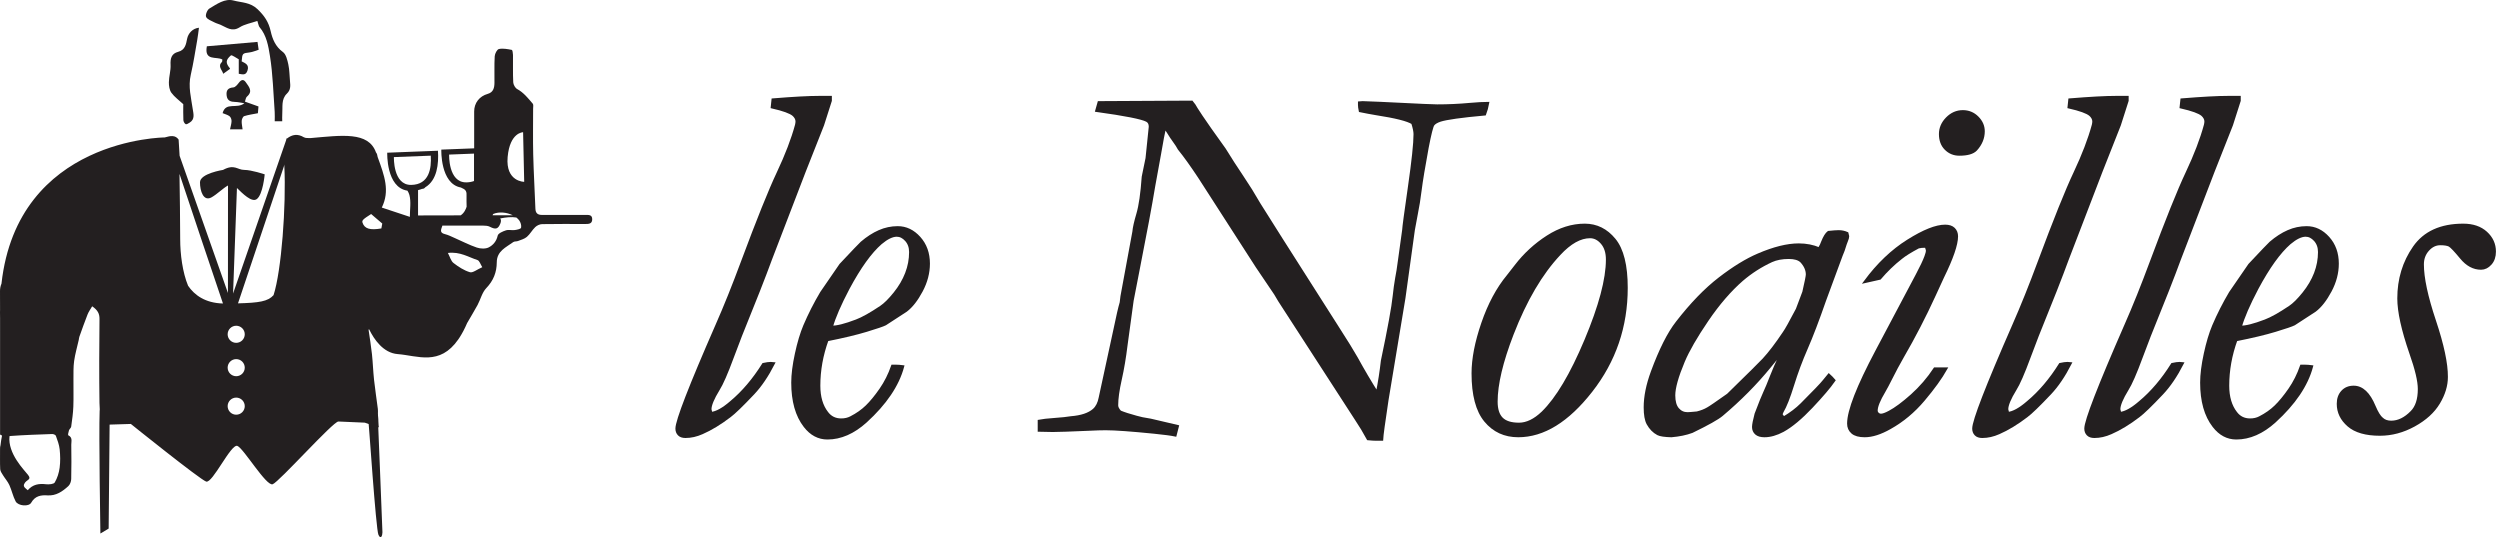 <svg width="591" height="127" viewBox="0 0 591 127" fill="none" xmlns="http://www.w3.org/2000/svg">
<path d="M182.534 25.304L182.713 23.591C187.545 23.197 191.208 23 193.704 23H196.319V23.793L194.486 29.526C194.407 29.684 192.967 33.33 190.167 40.461L182.177 61.267C180.755 65.167 178.391 71.196 175.076 79.35L173.123 84.494C171.745 88.236 170.639 90.758 169.81 92.061C168.509 94.18 167.86 95.751 167.86 96.771L168.094 97.713C169.386 97.597 170.982 96.709 172.886 95.054C175.67 92.728 178.196 89.754 180.468 86.128C181.201 85.971 181.769 85.892 182.173 85.892L182.831 85.95C181.354 88.827 179.765 91.173 178.06 92.983C175.371 95.823 173.515 97.615 172.494 98.364C170.221 100.098 168.045 101.417 165.962 102.326C164.637 102.917 163.331 103.209 162.044 103.209C161.362 103.209 160.849 103.033 160.51 102.678C160.169 102.326 160 101.869 160 101.32C160 99.468 163.155 91.328 169.462 76.909C171.395 72.534 173.406 67.529 175.496 61.893C179.164 52.043 181.982 45.028 183.954 40.851C185.926 36.673 187.364 32.911 188.274 29.561C188.352 29.22 188.39 28.935 188.39 28.71C188.39 28.142 188.114 27.613 187.564 27.12C186.852 26.514 185.177 25.909 182.534 25.304Z" fill="#231F20"/>
<path d="M182.534 25.304L182.713 23.591C187.545 23.197 191.208 23 193.704 23H196.319V23.793L194.486 29.526C194.407 29.684 192.967 33.33 190.167 40.461L182.177 61.267C180.755 65.167 178.391 71.196 175.076 79.35L173.123 84.494C171.745 88.236 170.639 90.758 169.81 92.061C168.509 94.18 167.86 95.751 167.86 96.771L168.094 97.713C169.386 97.597 170.982 96.709 172.886 95.054C175.67 92.728 178.196 89.754 180.468 86.128C181.201 85.971 181.769 85.892 182.173 85.892L182.831 85.95C181.354 88.827 179.765 91.173 178.06 92.983C175.371 95.823 173.515 97.615 172.494 98.364C170.221 100.098 168.045 101.417 165.962 102.326C164.637 102.917 163.331 103.209 162.044 103.209C161.362 103.209 160.849 103.033 160.51 102.678C160.169 102.326 160 101.869 160 101.32C160 99.468 163.155 91.328 169.462 76.909C171.395 72.534 173.406 67.529 175.496 61.893C179.164 52.043 181.982 45.028 183.954 40.851C185.926 36.673 187.364 32.911 188.274 29.561C188.352 29.22 188.39 28.935 188.39 28.71C188.39 28.142 188.114 27.613 187.564 27.12C186.852 26.514 185.177 25.909 182.534 25.304Z" stroke="#231F20" stroke-width="0.667" stroke-miterlimit="10"/>
<path d="M196.55 77.32C197.812 77.362 199.784 76.868 202.466 75.843C203.925 75.292 205.857 74.209 208.263 72.593C209.209 71.96 210.293 70.889 211.515 69.371C212.738 67.855 213.663 66.276 214.294 64.642C214.925 63.007 215.243 61.324 215.243 59.59C215.243 58.445 214.907 57.499 214.236 56.75C213.566 56.004 212.817 55.628 211.989 55.628C210.924 55.628 209.662 56.238 208.203 57.462C205.758 59.59 203.194 63.156 200.515 68.158C198.504 71.981 197.181 75.037 196.55 77.32ZM195.544 80.336C194.245 83.911 193.595 87.523 193.595 91.179C193.595 93.849 194.224 95.991 195.486 97.6C196.314 98.701 197.439 99.251 198.859 99.251C199.724 99.251 200.494 99.075 201.164 98.72C202.624 97.976 203.874 97.092 204.92 96.075C205.966 95.052 207.059 93.719 208.203 92.073C209.346 90.425 210.274 88.582 210.984 86.542H211.81C212.283 86.542 212.817 86.582 213.408 86.66C212.225 91.058 209.307 95.377 204.653 99.619C201.735 102.251 198.719 103.565 195.606 103.565C193.514 103.565 191.739 102.619 190.282 100.73C188.35 98.245 187.383 94.818 187.383 90.444C187.383 88.552 187.668 86.285 188.241 83.647C188.812 81.006 189.473 78.799 190.222 77.026C191.369 74.34 192.693 71.733 194.184 69.222L198.738 62.602C201.698 59.451 203.354 57.717 203.707 57.402C205.09 56.217 206.477 55.325 207.878 54.713C209.247 54.108 210.728 53.795 212.225 53.797C214.158 53.797 215.851 54.606 217.312 56.224C218.769 57.844 219.502 59.88 219.502 62.326C219.502 64.5 218.939 66.642 217.816 68.754C216.691 70.868 215.478 72.419 214.178 73.405L209.267 76.601C208.715 76.882 207.235 77.383 204.832 78.115C202.426 78.846 199.33 79.587 195.544 80.336Z" fill="#231F20"/>
<path d="M196.55 77.32C197.812 77.362 199.784 76.868 202.466 75.843C203.925 75.292 205.857 74.209 208.263 72.593C209.209 71.96 210.293 70.889 211.515 69.371C212.738 67.855 213.663 66.276 214.294 64.642C214.925 63.007 215.243 61.324 215.243 59.59C215.243 58.445 214.907 57.499 214.236 56.75C213.566 56.004 212.817 55.628 211.989 55.628C210.924 55.628 209.662 56.238 208.203 57.462C205.758 59.59 203.194 63.156 200.515 68.158C198.504 71.981 197.181 75.037 196.55 77.32ZM195.544 80.336C194.245 83.911 193.595 87.523 193.595 91.179C193.595 93.849 194.224 95.991 195.486 97.6C196.314 98.701 197.439 99.251 198.859 99.251C199.724 99.251 200.494 99.075 201.164 98.72C202.624 97.976 203.874 97.092 204.92 96.075C205.966 95.052 207.059 93.719 208.203 92.073C209.346 90.425 210.274 88.582 210.984 86.542H211.81C212.283 86.542 212.817 86.582 213.408 86.66C212.225 91.058 209.307 95.377 204.653 99.619C201.735 102.251 198.719 103.565 195.606 103.565C193.514 103.565 191.739 102.619 190.282 100.73C188.35 98.245 187.383 94.818 187.383 90.444C187.383 88.552 187.668 86.285 188.241 83.647C188.812 81.006 189.473 78.799 190.222 77.026C191.369 74.34 192.693 71.733 194.184 69.222L198.738 62.602C201.698 59.451 203.354 57.717 203.707 57.402C205.09 56.217 206.477 55.325 207.878 54.713C209.247 54.108 210.728 53.795 212.225 53.797C214.158 53.797 215.851 54.606 217.312 56.224C218.769 57.844 219.502 59.88 219.502 62.326C219.502 64.5 218.939 66.642 217.816 68.754C216.691 70.868 215.478 72.419 214.178 73.405L209.267 76.601C208.715 76.882 207.235 77.383 204.832 78.115C202.426 78.846 199.33 79.587 195.544 80.336Z" stroke="#231F20" stroke-width="0.667" stroke-miterlimit="10"/>
<path d="M245.646 99.545C246.421 99.392 247.639 99.255 249.305 99.137C250.97 99.019 252.269 98.884 253.2 98.727C255.64 98.532 257.44 97.929 258.602 96.914C259.338 96.251 259.823 95.296 260.057 94.048L263.588 77.735C264.188 74.818 264.666 72.748 265.026 71.529L265.207 70.05L268.021 54.8C268.102 53.854 268.417 52.436 268.979 50.544C269.538 48.652 269.955 45.738 270.236 41.795L271.134 37.423L271.902 29.953C271.902 29.249 271.647 28.759 271.134 28.484C269.99 27.858 266.03 27.074 259.25 26.133L259.786 24.241L281.735 24.123C282.155 24.611 282.516 25.146 282.812 25.718C283.292 26.506 284.368 28.103 286.045 30.505L289.46 35.295C290.81 37.492 292.207 39.659 293.65 41.795C295.067 43.893 296.406 46.043 297.663 48.24C298.542 49.698 304.708 59.411 316.165 77.378C318.323 80.73 319.821 83.155 320.659 84.65C322.209 87.478 323.846 90.257 325.568 92.984C326.08 90.441 326.481 87.877 326.769 85.299C328.37 77.695 329.305 72.572 329.571 69.934C329.725 68.476 329.915 67.094 330.144 65.793C330.335 64.926 330.581 63.332 330.887 61.006L331.803 54.388C331.838 53.639 332.297 50.219 333.174 44.132C334.049 38.042 334.489 33.904 334.489 31.713C334.489 31.087 334.308 30.206 333.947 29.072C332.784 28.328 329.91 27.605 325.333 26.9C324.064 26.688 322.798 26.452 321.538 26.191C321.415 25.6 321.357 25.148 321.357 24.83V24.299L322.125 24.241C322.872 24.241 327.704 24.459 336.617 24.9C338.155 24.974 339.199 25.008 339.751 25.008C342.353 25.008 344.935 24.89 347.499 24.654C349.313 24.496 350.712 24.417 351.7 24.417C351.54 25.308 351.308 26.161 350.995 26.972C345.448 27.477 341.936 27.967 340.451 28.444C339.632 28.722 339.073 29.061 338.781 29.457C338.489 29.854 338.029 31.662 337.408 34.88C336.566 39.451 336.014 42.801 335.749 44.929C335.482 47.055 335.197 48.852 334.891 50.308C334.633 51.646 334.385 52.986 334.146 54.327L331.914 70.465L327.913 94.579C327.113 99.863 326.695 102.955 326.656 103.859H325.243C324.848 103.859 324.238 103.822 323.412 103.743C322.551 102.143 321.612 100.585 320.599 99.077L303.472 72.618C302.775 71.579 302.116 70.515 301.495 69.429L297.185 63.049L283.531 41.846C281.654 39.011 280.058 36.788 278.74 35.172C278.423 34.585 278.062 34.023 277.662 33.489C277.151 32.792 276.672 32.073 276.226 31.333C276.026 31.057 275.746 30.626 275.386 30.034C275.068 31.214 274.648 33.363 274.129 36.475L272.753 44.044C272.032 48.416 270.795 55.058 269.039 63.962L267.661 71.056L266.223 81.576C265.866 84.532 265.406 87.251 264.847 89.734C264.288 92.217 264.008 94.248 264.008 95.824C264.008 96.295 264.263 96.807 264.775 97.359C265.72 97.755 267 98.166 268.612 98.601C269.362 98.836 270.503 99.074 272.039 99.308C272.312 99.35 274.419 99.842 278.355 100.788L277.826 102.858C276.887 102.658 275.242 102.443 272.895 102.204C267.413 101.652 263.576 101.379 261.384 101.379C260.365 101.379 259.073 101.418 257.508 101.497C253.005 101.694 250.128 101.794 248.878 101.794C248.21 101.794 247.136 101.773 245.646 101.731V99.545Z" fill="#231F20"/>
<path d="M245.646 99.545C246.421 99.392 247.639 99.255 249.305 99.137C250.97 99.019 252.269 98.884 253.2 98.727C255.64 98.532 257.44 97.929 258.602 96.914C259.338 96.251 259.823 95.296 260.057 94.048L263.588 77.735C264.188 74.818 264.666 72.748 265.026 71.529L265.207 70.05L268.021 54.8C268.102 53.854 268.417 52.436 268.979 50.544C269.538 48.652 269.955 45.738 270.236 41.795L271.134 37.423L271.902 29.953C271.902 29.249 271.647 28.759 271.134 28.484C269.99 27.858 266.03 27.074 259.25 26.133L259.786 24.241L281.735 24.123C282.155 24.611 282.516 25.146 282.812 25.718C283.292 26.506 284.368 28.103 286.045 30.505L289.46 35.295C290.81 37.492 292.207 39.659 293.65 41.795C295.067 43.893 296.406 46.043 297.663 48.24C298.542 49.698 304.708 59.411 316.165 77.378C318.323 80.73 319.821 83.155 320.659 84.65C322.209 87.478 323.846 90.257 325.568 92.984C326.08 90.441 326.481 87.877 326.769 85.299C328.37 77.695 329.305 72.572 329.571 69.934C329.725 68.476 329.915 67.094 330.144 65.793C330.335 64.926 330.581 63.332 330.887 61.006L331.803 54.388C331.838 53.639 332.297 50.219 333.174 44.132C334.049 38.042 334.489 33.904 334.489 31.713C334.489 31.087 334.308 30.206 333.947 29.072C332.784 28.328 329.91 27.605 325.333 26.9C324.064 26.688 322.798 26.452 321.538 26.191C321.415 25.6 321.357 25.148 321.357 24.83V24.299L322.125 24.241C322.872 24.241 327.704 24.459 336.617 24.9C338.155 24.974 339.199 25.008 339.751 25.008C342.353 25.008 344.935 24.89 347.499 24.654C349.313 24.496 350.712 24.417 351.7 24.417C351.54 25.308 351.308 26.161 350.995 26.972C345.448 27.477 341.936 27.967 340.451 28.444C339.632 28.722 339.073 29.061 338.781 29.457C338.489 29.854 338.029 31.662 337.408 34.88C336.566 39.451 336.014 42.801 335.749 44.929C335.482 47.055 335.197 48.852 334.891 50.308C334.633 51.646 334.385 52.986 334.146 54.327L331.914 70.465L327.913 94.579C327.113 99.863 326.695 102.955 326.656 103.859H325.243C324.848 103.859 324.238 103.822 323.412 103.743C322.551 102.143 321.612 100.585 320.599 99.077L303.472 72.618C302.775 71.579 302.116 70.515 301.495 69.429L297.185 63.049L283.531 41.846C281.654 39.011 280.058 36.788 278.74 35.172C278.423 34.585 278.062 34.023 277.662 33.489C277.151 32.792 276.672 32.073 276.226 31.333C276.026 31.057 275.746 30.626 275.386 30.034C275.068 31.214 274.648 33.363 274.129 36.475L272.753 44.044C272.032 48.416 270.795 55.058 269.039 63.962L267.661 71.056L266.223 81.576C265.866 84.532 265.406 87.251 264.847 89.734C264.288 92.217 264.008 94.248 264.008 95.824C264.008 96.295 264.263 96.807 264.775 97.359C265.72 97.755 267 98.166 268.612 98.601C269.362 98.836 270.503 99.074 272.039 99.308C272.312 99.35 274.419 99.842 278.355 100.788L277.826 102.858C276.887 102.658 275.242 102.443 272.895 102.204C267.413 101.652 263.576 101.379 261.384 101.379C260.365 101.379 259.073 101.418 257.508 101.497C253.005 101.694 250.128 101.794 248.878 101.794C248.21 101.794 247.136 101.773 245.646 101.731V99.545Z" stroke="#231F20" stroke-width="0.667" stroke-miterlimit="10"/>
<path d="M353.709 94.936C353.709 96.748 354.131 98.088 354.98 98.953C355.827 99.82 357.198 100.256 359.091 100.256C360.942 100.256 362.816 99.349 364.709 97.537C368.101 94.226 371.49 88.533 374.884 80.453C378.273 72.377 379.969 66.011 379.969 61.363C379.969 59.707 379.556 58.395 378.728 57.431C377.899 56.464 376.955 55.982 375.891 55.982C373.561 55.982 371.137 57.34 368.613 60.06C364.315 64.634 360.608 70.937 357.495 78.974C354.968 85.519 353.709 90.837 353.709 94.936ZM384.464 68.039C384.464 77.185 381.692 85.301 376.155 92.392C370.613 99.486 364.867 103.033 358.912 103.033C355.718 103.033 353.136 101.842 351.164 99.456C349.192 97.073 348.206 93.341 348.206 88.257C348.206 84.828 348.976 80.878 350.514 76.406C352.052 71.932 354.043 68.22 356.488 65.262C357.137 64.468 357.768 63.66 358.381 62.839C360.449 60.139 362.971 57.819 365.834 55.982C368.711 54.13 371.648 53.205 374.645 53.205C377.405 53.205 379.734 54.357 381.625 56.661C383.52 58.966 384.464 62.761 384.464 68.039Z" fill="#231F20"/>
<path d="M353.709 94.936C353.709 96.748 354.131 98.088 354.98 98.953C355.827 99.82 357.198 100.256 359.091 100.256C360.942 100.256 362.816 99.349 364.709 97.537C368.101 94.226 371.49 88.533 374.884 80.453C378.273 72.377 379.969 66.011 379.969 61.363C379.969 59.707 379.556 58.395 378.728 57.431C377.899 56.464 376.955 55.982 375.891 55.982C373.561 55.982 371.137 57.34 368.613 60.06C364.315 64.634 360.608 70.937 357.495 78.974C354.968 85.519 353.709 90.837 353.709 94.936ZM384.464 68.039C384.464 77.185 381.692 85.301 376.155 92.392C370.613 99.486 364.867 103.033 358.912 103.033C355.718 103.033 353.136 101.842 351.164 99.456C349.192 97.073 348.206 93.341 348.206 88.257C348.206 84.828 348.976 80.878 350.514 76.406C352.052 71.932 354.043 68.22 356.488 65.262C357.137 64.468 357.768 63.66 358.381 62.839C360.449 60.139 362.971 57.819 365.834 55.982C368.711 54.13 371.648 53.205 374.645 53.205C377.405 53.205 379.734 54.357 381.625 56.661C383.52 58.966 384.464 62.761 384.464 68.039Z" stroke="#231F20" stroke-width="0.667" stroke-miterlimit="10"/>
<path d="M401.194 97.596C402.168 97.357 403.022 97.025 403.755 96.59C404.203 96.355 405.787 95.271 408.513 93.339C413.475 88.492 416.282 85.715 416.932 85.005C418.354 83.468 419.961 81.361 421.752 78.681C422.239 78.011 423.278 76.159 424.863 73.124L426.401 69.046C426.953 66.642 427.229 65.263 427.229 64.906C427.229 63.805 426.767 62.762 425.853 61.776C425.241 61.185 424.248 60.889 422.868 60.889C421.283 60.889 419.924 61.144 418.787 61.656C416.255 62.823 413.898 64.336 411.782 66.151C408.94 68.632 406.2 71.814 403.56 75.695C400.92 79.578 399.051 82.819 397.956 85.418C396.452 89.004 395.703 91.684 395.703 93.458C395.703 94.916 396.009 96.001 396.617 96.708C397.227 97.417 398 97.772 398.935 97.772C399.262 97.772 400.013 97.714 401.194 97.596ZM430.066 58.818C430.46 58.148 430.72 57.617 430.836 57.223C431.309 56.041 431.785 55.274 432.261 54.919C433.365 54.801 434.174 54.743 434.687 54.743C435.36 54.743 436.012 54.88 436.643 55.156L436.819 55.867C436.819 56.106 436.722 56.458 436.524 56.931C436.408 57.17 436.149 57.919 435.754 59.178L435.281 60.36L431.377 70.94C429.718 75.709 428.268 79.509 427.025 82.346C425.789 85.17 424.712 88.061 423.8 91.005C422.893 93.942 422.063 96.038 421.314 97.299L421.077 97.867C421.077 98.096 421.286 98.4 421.703 98.778C423.364 97.793 424.765 96.729 425.911 95.586C428.867 92.63 430.621 90.796 431.175 90.089C431.583 89.577 431.971 89.104 432.339 88.668C432.78 89.065 433.189 89.477 433.557 89.913C432.5 91.448 430.723 93.536 428.229 96.177C425.735 98.817 423.485 100.688 421.483 101.794C419.933 102.619 418.479 103.034 417.119 103.034C416.249 103.034 415.598 102.842 415.162 102.455C414.73 102.07 414.512 101.567 414.512 100.948C414.512 100.408 414.709 99.388 415.104 97.89C416.089 95.291 416.778 93.576 417.175 92.748C417.567 91.921 418.098 90.641 418.771 88.907C419.163 87.843 419.973 85.991 421.195 83.35C420.425 84.099 419.472 85.202 418.337 86.661C415.052 90.68 411.283 94.482 407.026 98.069C406.052 98.896 403.699 100.218 399.969 102.028C398.591 102.541 396.97 102.874 395.105 103.034C393.523 102.993 392.467 102.837 391.943 102.561C390.969 102.049 390.177 101.24 389.57 100.139C389.124 99.309 388.899 98.029 388.899 96.293C388.899 93.775 389.463 90.977 390.593 87.901C392.527 82.662 394.481 78.781 396.457 76.256C399.842 71.882 403.196 68.416 406.523 65.854C409.845 63.293 412.9 61.422 415.679 60.239C419.346 58.663 422.531 57.872 425.232 57.872C426.118 57.872 426.962 57.954 427.77 58.111C428.558 58.264 429.328 58.501 430.066 58.818Z" fill="#231F20"/>
<path d="M401.194 97.596C402.168 97.357 403.022 97.025 403.755 96.59C404.203 96.355 405.787 95.271 408.513 93.339C413.475 88.492 416.282 85.715 416.932 85.005C418.354 83.468 419.961 81.361 421.752 78.681C422.239 78.011 423.278 76.159 424.863 73.124L426.401 69.046C426.953 66.642 427.229 65.263 427.229 64.906C427.229 63.805 426.767 62.762 425.853 61.776C425.241 61.185 424.248 60.889 422.868 60.889C421.283 60.889 419.924 61.144 418.787 61.656C416.255 62.823 413.898 64.336 411.782 66.151C408.94 68.632 406.2 71.814 403.56 75.695C400.92 79.578 399.051 82.819 397.956 85.418C396.452 89.004 395.703 91.684 395.703 93.458C395.703 94.916 396.009 96.001 396.617 96.708C397.227 97.417 398 97.772 398.935 97.772C399.262 97.772 400.013 97.714 401.194 97.596ZM430.066 58.818C430.46 58.148 430.72 57.617 430.836 57.223C431.309 56.041 431.785 55.274 432.261 54.919C433.365 54.801 434.174 54.743 434.687 54.743C435.36 54.743 436.012 54.88 436.643 55.156L436.819 55.867C436.819 56.106 436.722 56.458 436.524 56.931C436.408 57.17 436.149 57.919 435.754 59.178L435.281 60.36L431.377 70.94C429.718 75.709 428.268 79.509 427.025 82.346C425.789 85.17 424.712 88.061 423.8 91.005C422.893 93.942 422.063 96.038 421.314 97.299L421.077 97.867C421.077 98.096 421.286 98.4 421.703 98.778C423.364 97.793 424.765 96.729 425.911 95.586C428.867 92.63 430.621 90.796 431.175 90.089C431.583 89.577 431.971 89.104 432.339 88.668C432.78 89.065 433.189 89.477 433.557 89.913C432.5 91.448 430.723 93.536 428.229 96.177C425.735 98.817 423.485 100.688 421.483 101.794C419.933 102.619 418.479 103.034 417.119 103.034C416.249 103.034 415.598 102.842 415.162 102.455C414.73 102.07 414.512 101.567 414.512 100.948C414.512 100.408 414.709 99.388 415.104 97.89C416.089 95.291 416.778 93.576 417.175 92.748C417.567 91.921 418.098 90.641 418.771 88.907C419.163 87.843 419.973 85.991 421.195 83.35C420.425 84.099 419.472 85.202 418.337 86.661C415.052 90.68 411.283 94.482 407.026 98.069C406.052 98.896 403.699 100.218 399.969 102.028C398.591 102.541 396.97 102.874 395.105 103.034C393.523 102.993 392.467 102.837 391.943 102.561C390.969 102.049 390.177 101.24 389.57 100.139C389.124 99.309 388.899 98.029 388.899 96.293C388.899 93.775 389.463 90.977 390.593 87.901C392.527 82.662 394.481 78.781 396.457 76.256C399.842 71.882 403.196 68.416 406.523 65.854C409.845 63.293 412.9 61.422 415.679 60.239C419.346 58.663 422.531 57.872 425.232 57.872C426.118 57.872 426.962 57.954 427.77 58.111C428.558 58.264 429.328 58.501 430.066 58.818Z" stroke="#231F20" stroke-width="0.667" stroke-miterlimit="10"/>
<path d="M458.695 31.689C458.695 30.309 459.226 29.078 460.291 27.993C461.355 26.911 462.601 26.368 464.018 26.368C465.359 26.368 466.503 26.841 467.449 27.787C468.396 28.733 468.869 29.818 468.869 31.037C468.869 32.613 468.278 34.053 467.094 35.354C466.385 36.102 465.083 36.476 463.19 36.476C461.928 36.476 460.864 36.042 459.998 35.175C459.128 34.308 458.695 33.147 458.695 31.689ZM455.324 58.228C454.496 58.228 453.886 58.288 453.491 58.404C451.635 59.392 450.276 60.238 449.408 60.947C447.634 62.329 445.959 63.942 444.382 65.795L440.953 66.564C443.989 62.463 447.362 59.255 451.072 56.93C454.781 54.604 457.699 53.441 459.831 53.441C460.738 53.441 461.418 53.668 461.873 54.122C462.323 54.574 462.552 55.156 462.552 55.866C462.552 57.799 461.448 61.01 459.24 65.505C458.964 66.057 458.312 67.478 457.286 69.761C454.999 74.766 452.47 79.656 449.708 84.415C448.84 85.915 447.894 87.686 446.866 89.735C446.402 90.675 445.909 91.6 445.388 92.51C444.163 94.562 443.553 96.078 443.553 97.063C443.553 97.339 443.662 97.587 443.878 97.803C444.096 98.018 444.361 98.127 444.678 98.127C445.112 98.127 445.771 97.891 446.66 97.418C448.14 96.632 449.907 95.32 451.963 93.486C454.036 91.63 455.86 89.515 457.391 87.192H459.998C458.801 89.32 457.038 91.764 454.707 94.522C452.378 97.281 449.729 99.486 446.759 101.141C444.535 102.402 442.554 103.033 440.823 103.033C439.503 103.033 438.536 102.766 437.916 102.235C437.297 101.702 436.988 101.004 436.988 100.137C436.988 97.103 439.218 91.388 443.672 82.996L453.194 65.027C454.18 63.175 454.872 61.717 455.264 60.653C455.503 59.983 455.621 59.531 455.621 59.292C455.621 59.095 455.521 58.743 455.324 58.228Z" fill="#231F20"/>
<path d="M458.695 31.689C458.695 30.309 459.226 29.078 460.291 27.993C461.355 26.911 462.601 26.368 464.018 26.368C465.359 26.368 466.503 26.841 467.449 27.787C468.396 28.733 468.869 29.818 468.869 31.037C468.869 32.613 468.278 34.053 467.094 35.354C466.385 36.102 465.083 36.476 463.19 36.476C461.928 36.476 460.864 36.042 459.998 35.175C459.128 34.308 458.695 33.147 458.695 31.689ZM455.324 58.228C454.496 58.228 453.886 58.288 453.491 58.404C451.635 59.392 450.276 60.238 449.408 60.947C447.634 62.329 445.959 63.942 444.382 65.795L440.953 66.564C443.989 62.463 447.362 59.255 451.072 56.93C454.781 54.604 457.699 53.441 459.831 53.441C460.738 53.441 461.418 53.668 461.873 54.122C462.323 54.574 462.552 55.156 462.552 55.866C462.552 57.799 461.448 61.01 459.24 65.505C458.964 66.057 458.312 67.478 457.286 69.761C454.999 74.766 452.47 79.656 449.708 84.415C448.84 85.915 447.894 87.686 446.866 89.735C446.402 90.675 445.909 91.6 445.388 92.51C444.163 94.562 443.553 96.078 443.553 97.063C443.553 97.339 443.662 97.587 443.878 97.803C444.096 98.018 444.361 98.127 444.678 98.127C445.112 98.127 445.771 97.891 446.66 97.418C448.14 96.632 449.907 95.32 451.963 93.486C454.036 91.63 455.86 89.515 457.391 87.192H459.998C458.801 89.32 457.038 91.764 454.707 94.522C452.378 97.281 449.729 99.486 446.759 101.141C444.535 102.402 442.554 103.033 440.823 103.033C439.503 103.033 438.536 102.766 437.916 102.235C437.297 101.702 436.988 101.004 436.988 100.137C436.988 97.103 439.218 91.388 443.672 82.996L453.194 65.027C454.18 63.175 454.872 61.717 455.264 60.653C455.503 59.983 455.621 59.531 455.621 59.292C455.621 59.095 455.521 58.743 455.324 58.228Z" stroke="#231F20" stroke-width="0.667" stroke-miterlimit="10"/>
<path d="M489.097 25.304L489.275 23.591C494.107 23.197 497.77 23 500.266 23H502.881V23.793L501.048 29.526C500.969 29.684 499.529 33.33 496.729 40.461L488.739 61.267C487.317 65.167 484.953 71.196 481.638 79.35L479.685 84.494C478.307 88.236 477.201 90.758 476.373 92.061C475.071 94.18 474.422 95.751 474.422 96.771L474.656 97.713C475.948 97.597 477.544 96.709 479.449 95.054C482.232 92.728 484.759 89.754 487.03 86.128C487.763 85.971 488.331 85.892 488.735 85.892L489.394 85.95C487.916 88.827 486.327 91.173 484.622 92.983C481.933 95.823 480.077 97.615 479.057 98.364C476.783 100.098 474.607 101.417 472.524 102.326C471.199 102.917 469.893 103.209 468.606 103.209C467.924 103.209 467.411 103.033 467.073 102.678C466.732 102.326 466.562 101.869 466.562 101.32C466.562 99.468 469.717 91.328 476.025 76.909C477.957 72.534 479.968 67.529 482.058 61.893C485.726 52.043 488.544 45.028 490.516 40.851C492.488 36.673 493.926 32.911 494.836 29.561C494.915 29.22 494.952 28.935 494.952 28.71C494.952 28.142 494.676 27.613 494.126 27.12C493.414 26.514 491.739 25.909 489.097 25.304Z" fill="#231F20"/>
<path d="M489.097 25.304L489.275 23.591C494.107 23.197 497.77 23 500.266 23H502.881V23.793L501.048 29.526C500.969 29.684 499.529 33.33 496.729 40.461L488.739 61.267C487.317 65.167 484.953 71.196 481.638 79.35L479.685 84.494C478.307 88.236 477.201 90.758 476.373 92.061C475.071 94.18 474.422 95.751 474.422 96.771L474.656 97.713C475.948 97.597 477.544 96.709 479.449 95.054C482.232 92.728 484.759 89.754 487.03 86.128C487.763 85.971 488.331 85.892 488.735 85.892L489.394 85.95C487.916 88.827 486.327 91.173 484.622 92.983C481.933 95.823 480.077 97.615 479.057 98.364C476.783 100.098 474.607 101.417 472.524 102.326C471.199 102.917 469.893 103.209 468.606 103.209C467.924 103.209 467.411 103.033 467.073 102.678C466.732 102.326 466.562 101.869 466.562 101.32C466.562 99.468 469.717 91.328 476.025 76.909C477.957 72.534 479.968 67.529 482.058 61.893C485.726 52.043 488.544 45.028 490.516 40.851C492.488 36.673 493.926 32.911 494.836 29.561C494.915 29.22 494.952 28.935 494.952 28.71C494.952 28.142 494.676 27.613 494.126 27.12C493.414 26.514 491.739 25.909 489.097 25.304Z" stroke="#231F20" stroke-width="0.667" stroke-miterlimit="10"/>
<path d="M515.595 25.304L515.774 23.591C520.606 23.197 524.269 23 526.765 23H529.379V23.793L527.547 29.526C527.468 29.684 526.027 33.33 523.227 40.461L515.238 61.267C513.816 65.167 511.452 71.196 508.137 79.35L506.184 84.494C504.806 88.236 503.699 90.758 502.871 92.061C501.57 94.18 500.92 95.751 500.92 96.771L501.155 97.713C502.447 97.597 504.043 96.709 505.947 95.054C508.731 92.728 511.257 89.754 513.528 86.128C514.261 85.971 514.83 85.892 515.233 85.892L515.892 85.95C514.414 88.827 512.825 91.173 511.12 92.983C508.432 95.823 506.576 97.615 505.555 98.364C503.282 100.098 501.106 101.417 499.023 102.326C497.698 102.917 496.392 103.209 495.105 103.209C494.423 103.209 493.91 103.033 493.571 102.678C493.23 102.326 493.061 101.869 493.061 101.32C493.061 99.468 496.216 91.328 502.523 76.909C504.456 72.534 506.467 67.529 508.557 61.893C512.225 52.043 515.043 45.028 517.015 40.851C518.987 36.673 520.425 32.911 521.334 29.561C521.413 29.22 521.45 28.935 521.45 28.71C521.45 28.142 521.174 27.613 520.625 27.12C519.912 26.514 518.237 25.909 515.595 25.304Z" fill="#231F20"/>
<path d="M515.595 25.304L515.774 23.591C520.606 23.197 524.269 23 526.765 23H529.379V23.793L527.547 29.526C527.468 29.684 526.027 33.33 523.227 40.461L515.238 61.267C513.816 65.167 511.452 71.196 508.137 79.35L506.184 84.494C504.806 88.236 503.699 90.758 502.871 92.061C501.57 94.18 500.92 95.751 500.92 96.771L501.155 97.713C502.447 97.597 504.043 96.709 505.947 95.054C508.731 92.728 511.257 89.754 513.528 86.128C514.261 85.971 514.83 85.892 515.233 85.892L515.892 85.95C514.414 88.827 512.825 91.173 511.12 92.983C508.432 95.823 506.576 97.615 505.555 98.364C503.282 100.098 501.106 101.417 499.023 102.326C497.698 102.917 496.392 103.209 495.105 103.209C494.423 103.209 493.91 103.033 493.571 102.678C493.23 102.326 493.061 101.869 493.061 101.32C493.061 99.468 496.216 91.328 502.523 76.909C504.456 72.534 506.467 67.529 508.557 61.893C512.225 52.043 515.043 45.028 517.015 40.851C518.987 36.673 520.425 32.911 521.334 29.561C521.413 29.22 521.45 28.935 521.45 28.71C521.45 28.142 521.174 27.613 520.625 27.12C519.912 26.514 518.237 25.909 515.595 25.304Z" stroke="#231F20" stroke-width="0.667" stroke-miterlimit="10"/>
<path d="M529.613 77.32C530.875 77.362 532.847 76.868 535.529 75.843C536.988 75.292 538.92 74.209 541.326 72.593C542.272 71.96 543.356 70.889 544.578 69.371C545.801 67.855 546.726 66.276 547.357 64.642C547.988 63.007 548.306 61.324 548.306 59.59C548.306 58.445 547.97 57.499 547.299 56.75C546.629 56.004 545.88 55.628 545.052 55.628C543.987 55.628 542.725 56.238 541.266 57.462C538.821 59.59 536.257 63.156 533.578 68.158C531.567 71.981 530.244 75.037 529.613 77.32ZM528.607 80.336C527.308 83.911 526.658 87.523 526.658 91.179C526.658 93.849 527.287 95.991 528.549 97.6C529.377 98.701 530.502 99.251 531.922 99.251C532.787 99.251 533.557 99.075 534.227 98.72C535.687 97.976 536.937 97.092 537.983 96.075C539.029 95.052 540.122 93.719 541.266 92.073C542.409 90.425 543.337 88.582 544.047 86.542H544.873C545.346 86.542 545.88 86.582 546.471 86.66C545.288 91.058 542.37 95.377 537.716 99.619C534.798 102.251 531.782 103.565 528.669 103.565C526.577 103.565 524.802 102.619 523.345 100.73C521.413 98.245 520.446 94.818 520.446 90.444C520.446 88.552 520.731 86.285 521.304 83.647C521.875 81.006 522.536 78.799 523.285 77.026C524.433 74.34 525.756 71.733 527.247 69.222L531.801 62.602C534.761 59.451 536.417 57.717 536.77 57.402C538.153 56.217 539.54 55.325 540.941 54.713C542.31 54.108 543.791 53.795 545.288 53.797C547.221 53.797 548.914 54.606 550.375 56.224C551.832 57.844 552.565 59.88 552.565 62.326C552.565 64.5 552.002 66.642 550.879 68.754C549.754 70.868 548.541 72.419 547.241 73.405L542.33 76.601C541.778 76.882 540.298 77.383 537.895 78.115C535.489 78.846 532.393 79.587 528.607 80.336Z" fill="#231F20"/>
<path d="M529.613 77.32C530.875 77.362 532.847 76.868 535.529 75.843C536.988 75.292 538.92 74.209 541.326 72.593C542.272 71.96 543.356 70.889 544.578 69.371C545.801 67.855 546.726 66.276 547.357 64.642C547.988 63.007 548.306 61.324 548.306 59.59C548.306 58.445 547.97 57.499 547.299 56.75C546.629 56.004 545.88 55.628 545.052 55.628C543.987 55.628 542.725 56.238 541.266 57.462C538.821 59.59 536.257 63.156 533.578 68.158C531.567 71.981 530.244 75.037 529.613 77.32ZM528.607 80.336C527.308 83.911 526.658 87.523 526.658 91.179C526.658 93.849 527.287 95.991 528.549 97.6C529.377 98.701 530.502 99.251 531.922 99.251C532.787 99.251 533.557 99.075 534.227 98.72C535.687 97.976 536.937 97.092 537.983 96.075C539.029 95.052 540.122 93.719 541.266 92.073C542.409 90.425 543.337 88.582 544.047 86.542H544.873C545.346 86.542 545.88 86.582 546.471 86.66C545.288 91.058 542.37 95.377 537.716 99.619C534.798 102.251 531.782 103.565 528.669 103.565C526.577 103.565 524.802 102.619 523.345 100.73C521.413 98.245 520.446 94.818 520.446 90.444C520.446 88.552 520.731 86.285 521.304 83.647C521.875 81.006 522.536 78.799 523.285 77.026C524.433 74.34 525.756 71.733 527.247 69.222L531.801 62.602C534.761 59.451 536.417 57.717 536.77 57.402C538.153 56.217 539.54 55.325 540.941 54.713C542.31 54.108 543.791 53.795 545.288 53.797C547.221 53.797 548.914 54.606 550.375 56.224C551.832 57.844 552.565 59.88 552.565 62.326C552.565 64.5 552.002 66.642 550.879 68.754C549.754 70.868 548.541 72.419 547.241 73.405L542.33 76.601C541.778 76.882 540.298 77.383 537.895 78.115C535.489 78.846 532.393 79.587 528.607 80.336Z" stroke="#231F20" stroke-width="0.667" stroke-miterlimit="10"/>
<path d="M556.409 91.508C558.38 91.508 559.995 93.024 561.259 96.059C561.888 97.556 562.5 98.542 563.092 99.012C563.642 99.527 564.372 99.782 565.279 99.782C566.975 99.782 568.592 98.994 570.13 97.415C571.313 96.233 571.905 94.417 571.905 91.969C571.905 90.078 571.234 87.238 569.891 83.447C568.001 77.965 567.054 73.664 567.054 70.546C567.054 66.01 568.277 61.985 570.722 58.473C573.167 54.961 577.031 53.206 582.314 53.206C584.564 53.206 586.355 53.816 587.696 55.037C589.036 56.259 589.707 57.738 589.707 59.47C589.707 60.652 589.382 61.61 588.732 62.337C588.081 63.065 587.343 63.432 586.515 63.432C584.777 63.432 583.223 62.592 581.843 60.919C580.46 59.243 579.535 58.269 579.061 57.993C578.59 57.754 577.857 57.638 576.871 57.638C575.77 57.638 574.793 58.111 573.946 59.059C573.095 60.005 572.675 61.151 572.675 62.493C572.673 65.692 573.624 70.141 575.526 75.837C577.43 81.535 578.372 85.963 578.351 89.12C578.351 91.135 577.73 93.177 576.489 95.247C575.245 97.322 573.313 99.077 570.692 100.519C568.068 101.959 565.377 102.677 562.619 102.677C559.306 102.677 556.831 101.97 555.195 100.549C553.558 99.133 552.741 97.438 552.741 95.468C552.741 94.285 553.075 93.33 553.748 92.602C554.416 91.872 555.302 91.508 556.409 91.508Z" fill="#231F20"/>
<path d="M556.409 91.508C558.38 91.508 559.995 93.024 561.259 96.059C561.888 97.556 562.5 98.542 563.092 99.012C563.642 99.527 564.372 99.782 565.279 99.782C566.975 99.782 568.592 98.994 570.13 97.415C571.313 96.233 571.905 94.417 571.905 91.969C571.905 90.078 571.234 87.238 569.891 83.447C568.001 77.965 567.054 73.664 567.054 70.546C567.054 66.01 568.277 61.985 570.722 58.473C573.167 54.961 577.031 53.206 582.314 53.206C584.564 53.206 586.355 53.816 587.696 55.037C589.036 56.259 589.707 57.738 589.707 59.47C589.707 60.652 589.382 61.61 588.732 62.337C588.081 63.065 587.343 63.432 586.515 63.432C584.777 63.432 583.223 62.592 581.843 60.919C580.46 59.243 579.535 58.269 579.061 57.993C578.59 57.754 577.857 57.638 576.871 57.638C575.77 57.638 574.793 58.111 573.946 59.059C573.095 60.005 572.675 61.151 572.675 62.493C572.673 65.692 573.624 70.141 575.526 75.837C577.43 81.535 578.372 85.963 578.351 89.12C578.351 91.135 577.73 93.177 576.489 95.247C575.245 97.322 573.313 99.077 570.692 100.519C568.068 101.959 565.377 102.677 562.619 102.677C559.306 102.677 556.831 101.97 555.195 100.549C553.558 99.133 552.741 97.438 552.741 95.468C552.741 94.285 553.075 93.33 553.748 92.602C554.416 91.872 555.302 91.508 556.409 91.508Z" stroke="#231F20" stroke-width="0.667" stroke-miterlimit="10"/>
<path d="M60.838 4.953C59.369 5.459 57.843 5.703 56.641 6.462C54.816 7.614 53.553 6.466 52.104 5.844C51.635 5.645 51.124 5.528 50.678 5.288C49.974 4.91 49.001 4.602 48.725 3.997C48.51 3.528 48.988 2.323 49.501 2.018C51.255 0.974 53.161 -0.43 55.225 0.126C57.105 0.633 59.16 0.51 60.892 2.179C62.511 3.74 63.509 5.201 63.994 7.391C64.394 9.194 65.118 11.029 66.875 12.295C67.636 12.845 67.936 14.211 68.167 15.267C68.449 16.564 68.427 17.925 68.559 19.254C68.665 20.308 68.725 21.27 67.819 22.137C66.43 23.465 66.862 25.311 66.728 26.978C66.683 27.513 66.72 28.054 66.72 28.669H64.943C64.943 27.912 64.989 27.174 64.936 26.444C64.609 22.04 64.514 17.597 63.819 13.252C63.443 10.917 63.035 8.371 61.343 6.398C61.137 6.156 61.11 5.758 60.838 4.953ZM47.032 6.557C46.895 7.56 46.795 8.504 46.63 9.437C46.143 12.19 45.73 14.962 45.099 17.683C44.45 20.483 45.181 23.128 45.573 25.842C45.724 26.881 46.133 28.185 44.854 28.973C44.555 29.156 44.106 29.457 43.905 29.355C43.624 29.21 43.367 28.746 43.351 28.407C43.288 27.109 43.326 25.807 43.326 24.626C42.316 23.687 41.247 22.931 40.519 21.928C40.05 21.282 39.912 20.271 39.924 19.427C39.944 18.061 40.393 16.69 40.323 15.338C40.244 13.795 40.529 12.665 42.14 12.245C43.76 11.821 43.982 10.454 44.235 9.166C44.486 7.889 45.535 6.7 47.032 6.557V6.557ZM57.905 24.025L61.104 25.168C61.053 25.748 61.012 26.235 60.966 26.767C59.851 26.988 58.763 27.129 57.732 27.453C57.437 27.547 57.166 28.162 57.14 28.555C57.096 29.202 57.263 29.862 57.347 30.571H54.379C54.521 29.865 54.729 29.239 54.74 28.611C54.747 28.226 54.555 27.702 54.266 27.479C53.824 27.136 53.221 26.998 52.623 26.746C53.359 23.993 55.998 25.852 57.768 24.403C56.815 24.262 56.219 24.11 55.619 24.101C54.564 24.083 53.739 23.842 53.582 22.621C53.426 21.405 53.835 20.77 55.172 20.663C55.634 20.626 56.123 20.013 56.467 19.561C57.022 18.831 57.56 18.646 58.117 19.457C58.84 20.51 59.863 21.564 58.375 22.843C58.091 23.088 58.056 23.622 57.905 24.025Z" fill="#231F20"/>
<path d="M60.877 9.906C61 10.753 61.063 11.19 61.146 11.765C60.431 11.984 59.756 12.293 59.053 12.383C57.296 12.608 57.291 12.568 57.128 14.507C57.957 14.948 58.983 15.27 58.499 16.698C58.106 17.857 57.397 17.592 56.444 17.443V14.018C55.842 13.708 54.8 12.916 54.587 13.098C53.294 14.196 53.325 14.939 54.375 16.18C54.361 16.227 54.362 16.294 54.331 16.317C53.813 16.695 53.29 17.067 52.77 17.442C52.532 16.523 51.378 15.701 52.472 14.63C52.556 14.549 52.525 14.351 52.568 14.076C51.265 13.265 48.236 14.548 48.897 10.943L60.877 9.906Z" fill="#231F20"/>
<path d="M120.006 37.122C120.527 31.256 123.66 31.256 123.66 31.256L123.921 42.986C123.921 42.986 119.484 42.986 120.006 37.122ZM123.182 53.838C123.113 54.131 122.221 54.314 121.68 54.388C120.992 54.481 120.228 54.249 119.595 54.457C118.861 54.696 117.771 55.16 117.654 55.705C117.362 57.05 116.553 57.965 115.536 58.481C114.775 58.868 113.582 58.814 112.726 58.526C110.928 57.919 109.228 57.023 107.481 56.26C106.718 55.927 105.963 55.532 105.162 55.34C103.807 55.013 104.291 54.218 104.589 53.324C107.78 53.324 111.005 53.311 114.229 53.334C114.759 53.338 115.353 53.372 115.806 53.607C117.139 54.295 117.74 54.195 118.278 52.853C118.453 52.421 118.514 51.952 118.251 51.643C119.506 51.386 120.905 51.226 122.064 51.419C122.319 51.623 122.555 51.843 122.738 52.094C123.08 52.559 123.307 53.312 123.182 53.838ZM111.088 64.351C109.691 63.937 108.374 63.074 107.203 62.167C106.603 61.703 106.384 60.745 105.881 59.798C108.778 59.449 110.748 60.794 112.874 61.478C113.357 61.633 113.602 62.524 114.011 63.164C112.763 63.708 111.768 64.554 111.088 64.351ZM110.239 43.114C105.93 43.163 106.172 36.541 106.172 36.541L112.056 36.312V42.793C111.539 42.986 110.944 43.107 110.239 43.114ZM116.622 50.575C117.962 50.006 119.801 50.182 121.207 50.883L116.442 50.893C116.508 50.728 116.557 50.602 116.622 50.575ZM93.119 37.139L101.832 36.801C102.025 39.75 101.493 43.666 97.185 43.713C92.877 43.762 93.119 37.139 93.119 37.139ZM90.155 54.002C87.457 54.473 86.176 54.073 85.704 52.651C85.522 52.104 85.784 51.841 87.739 50.596C88.568 51.306 89.387 52.005 90.367 52.843C90.307 53.177 90.227 53.604 90.155 54.002ZM64.668 69.772C63.324 71.279 61.215 71.576 56.262 71.712L67.265 38.876L67.262 38.906C67.262 38.906 67.246 39.027 67.216 39.233C67.686 48.662 66.528 64.051 64.668 69.772ZM55.837 81.047C55.301 81.047 54.787 80.834 54.408 80.455C54.029 80.076 53.815 79.562 53.815 79.027C53.815 78.49 54.028 77.976 54.407 77.597C54.787 77.218 55.301 77.005 55.838 77.005C56.375 77.005 56.889 77.218 57.269 77.597C57.648 77.976 57.861 78.49 57.861 79.027C57.861 79.563 57.647 80.077 57.268 80.455C56.888 80.834 56.374 81.047 55.837 81.047ZM55.837 88.936C55.301 88.935 54.787 88.722 54.407 88.343C54.028 87.964 53.815 87.45 53.815 86.914C53.815 86.378 54.028 85.864 54.407 85.485C54.787 85.106 55.301 84.893 55.838 84.893C56.375 84.893 56.889 85.106 57.269 85.485C57.648 85.864 57.861 86.378 57.861 86.914C57.861 87.45 57.647 87.964 57.268 88.343C56.888 88.722 56.374 88.935 55.837 88.936ZM55.837 98.035C55.301 98.035 54.787 97.822 54.408 97.443C54.029 97.064 53.816 96.55 53.816 96.014C53.816 95.478 54.029 94.965 54.408 94.586C54.787 94.207 55.301 93.994 55.837 93.994C56.374 93.994 56.888 94.207 57.268 94.586C57.647 94.965 57.861 95.479 57.861 96.015C57.861 96.551 57.647 97.065 57.268 97.444C56.888 97.822 56.374 98.035 55.837 98.035ZM44.465 67.559C43.151 64.386 42.597 60.108 42.597 56.544C42.597 52.533 42.499 45.535 42.43 41.111C45.13 49.281 50.724 65.868 52.709 71.747C48.507 71.639 45.974 69.763 44.465 67.559ZM14.098 110.576C13.94 111.774 13.556 113.016 12.946 114.048C12.7 114.463 11.571 114.555 10.88 114.475C9.182 114.279 7.74 114.511 6.563 115.888C6.193 115.541 5.398 115.12 5.702 114.448C6.228 113.276 7.577 113.511 6.639 112.282C5.764 111.135 1.781 107.236 2.248 103.105C2.322 103.09 2.393 103.073 2.474 103.067C5.756 102.829 9.046 102.72 12.334 102.603C12.631 102.592 13.129 102.803 13.21 103.027C13.583 104.072 13.992 105.14 14.106 106.229C14.257 107.665 14.286 109.148 14.098 110.576ZM138.409 50.806C134.999 50.806 131.589 50.788 128.179 50.812C127.133 50.819 126.61 50.427 126.569 49.334C126.411 45.055 126.156 40.779 126.051 36.501C125.963 32.896 126.035 29.288 126.029 25.682C126.029 25.284 126.149 24.75 125.943 24.509C124.846 23.235 123.813 21.899 122.267 21.056C121.79 20.796 121.357 20.018 121.329 19.458C121.22 17.308 121.3 15.152 121.271 12.999C121.266 12.576 121.154 11.824 120.984 11.793C119.984 11.602 118.909 11.386 117.946 11.588C117.497 11.683 116.987 12.686 116.95 13.305C116.826 15.401 116.923 17.509 116.89 19.613C116.873 20.756 116.628 21.82 115.312 22.188C113.329 22.742 112.093 24.334 112.092 26.362C112.09 29.204 112.092 32.051 112.092 35.067L104.329 35.368C104.329 35.368 104.039 43.45 108.962 44.33C109.079 44.389 109.192 44.458 109.313 44.509C110.235 44.887 110.328 45.465 110.289 46.255C110.266 46.704 110.284 47.157 110.284 47.607C110.284 48.126 110.29 48.521 110.308 48.866C110.159 49.373 109.763 50.342 108.902 50.909L98.826 50.931V44.943C99.136 44.875 99.439 44.782 99.734 44.666C100.001 44.639 100.231 44.589 100.369 44.45C100.425 44.394 100.476 44.335 100.531 44.279C103.348 42.586 103.734 38.726 103.53 35.634L94.651 35.978C94.453 35.981 94.253 35.989 94.053 36.002L91.542 36.099C91.542 36.099 91.252 44.325 96.322 45.074C96.529 45.412 96.696 45.758 96.788 46.109C97.205 47.697 96.891 49.476 96.891 51.267L90.257 49.069C92.21 45.1 90.895 41.566 89.272 37.11C89.215 36.684 89.114 36.282 88.878 36.023C87.094 31.04 80.811 32.003 73.435 32.641C72.89 32.614 72.246 32.699 71.821 32.443C70.382 31.581 69.098 31.764 67.832 32.752L67.817 32.632L67.761 32.789C67.684 32.815 67.511 32.885 67.713 32.929L55.096 69.4L56.014 44.444C57.344 45.745 59.5 47.925 60.69 47.076C62.157 46.029 62.575 41.214 62.575 41.214C62.575 41.214 59.432 40.167 57.754 40.167C56.078 40.167 55.448 38.703 52.724 40.167C52.724 40.167 47.275 41.005 47.275 43.098C47.275 45.191 48.112 47.703 50 46.656C51.281 45.945 52.756 44.463 53.898 43.847L53.885 69.266L42.459 36.824C42.383 35.612 42.293 34.139 42.226 32.999C41.857 32.477 41.415 32.223 40.822 32.178L40.799 32.11L40.8 32.177C40.307 32.145 39.712 32.251 38.951 32.488C38.951 32.488 4.164 32.671 0.349 67.055C0.112 67.617 -0.007 68.223 0.001 68.834C0.012 70.309 0.009 71.784 0.013 73.258C0.013 73.449 -0.002 73.624 0 73.816C0.002 74.319 0.01 74.799 0.018 75.277C0.02 78.788 0.017 82.301 0.017 85.812V102.715C0.138 102.814 0.308 102.891 0.483 102.963C0.324 103.719 0.204 104.482 0.122 105.25C0.04 105.53 0.002 105.82 0.01 106.111C0.03 107.713 -0.035 109.319 0.048 110.917C0.073 111.401 0.432 111.891 0.705 112.336C1.189 113.128 1.835 113.838 2.214 114.672C2.785 115.923 3.057 117.319 3.696 118.525C4.279 119.623 6.812 119.837 7.375 118.842C8.279 117.243 9.657 117.002 11.208 117.107C13.263 117.246 14.767 116.177 16.15 114.919C16.557 114.549 16.819 113.826 16.834 113.256C16.903 110.552 16.888 107.846 16.85 105.143C16.841 104.359 17.221 103.41 16.133 102.899C16.026 102.849 16.177 102.116 16.308 101.732C16.413 101.418 16.788 101.169 16.83 100.862C17.044 99.294 17.276 97.72 17.337 96.141C17.421 93.991 17.342 91.835 17.364 89.681C17.38 88.23 17.324 86.761 17.525 85.332C17.762 83.657 18.244 82.016 18.616 80.361C18.671 80.118 18.672 79.859 18.755 79.627C19.39 77.859 20.007 76.084 20.7 74.337C20.964 73.668 21.408 73.071 21.791 72.407C23.114 73.325 23.534 74.158 23.521 75.41C23.453 82.02 23.423 88.633 23.515 95.242C23.522 95.751 23.559 96.258 23.585 96.766C23.575 96.911 23.559 97.038 23.554 97.203C23.347 102.586 23.733 126.126 23.733 126.126L25.686 124.955L25.911 100.375L30.933 100.222C30.933 100.222 47.231 113.323 48.733 113.843C50.236 114.362 54.628 104.782 56.13 105.417C57.634 106.052 62.95 114.998 64.454 114.478C65.956 113.958 78.786 99.587 79.999 99.645C80.818 99.684 84.145 99.827 86.233 99.916L89.549 101.032C89.416 100.604 89.479 99.059 89.397 98.62C89.28 97.989 89.401 97.317 89.322 96.675C89.04 94.382 88.674 92.098 88.426 89.801C88.206 87.779 88.148 85.738 87.931 83.715C87.72 81.767 87.395 79.833 87.123 77.908C87.183 77.896 87.226 77.884 87.277 77.872C88.432 80.24 90.61 83.447 94.017 83.708C98.702 84.068 103.934 86.583 108.338 80.238C108.473 80.068 108.6 79.883 108.713 79.675C109.3 78.75 109.871 77.667 110.423 76.38C111.235 74.953 112.108 73.558 112.888 72.113C113.604 70.787 113.96 69.154 114.954 68.115C116.651 66.344 117.427 64.357 117.436 62.024C117.446 59.331 119.629 58.48 121.34 57.227C121.617 57.024 122.094 57.114 122.441 56.978C123.169 56.693 123.992 56.482 124.561 55.991C125.317 55.339 125.804 54.38 126.533 53.687C126.938 53.301 127.599 52.995 128.151 52.983C131.56 52.921 134.971 52.951 138.381 52.952C139.167 52.952 139.977 52.934 139.999 51.868C140.025 50.748 139.182 50.804 138.409 50.806Z" fill="#231F20"/>
<path d="M87.058 98.973C87.144 99.232 88.862 125.143 89.463 126.43C90.064 127.717 90.408 126.517 90.408 125.83C90.408 125.143 89.292 97.858 89.292 97.858L87.058 98.973Z" fill="#231F20"/>
</svg>
